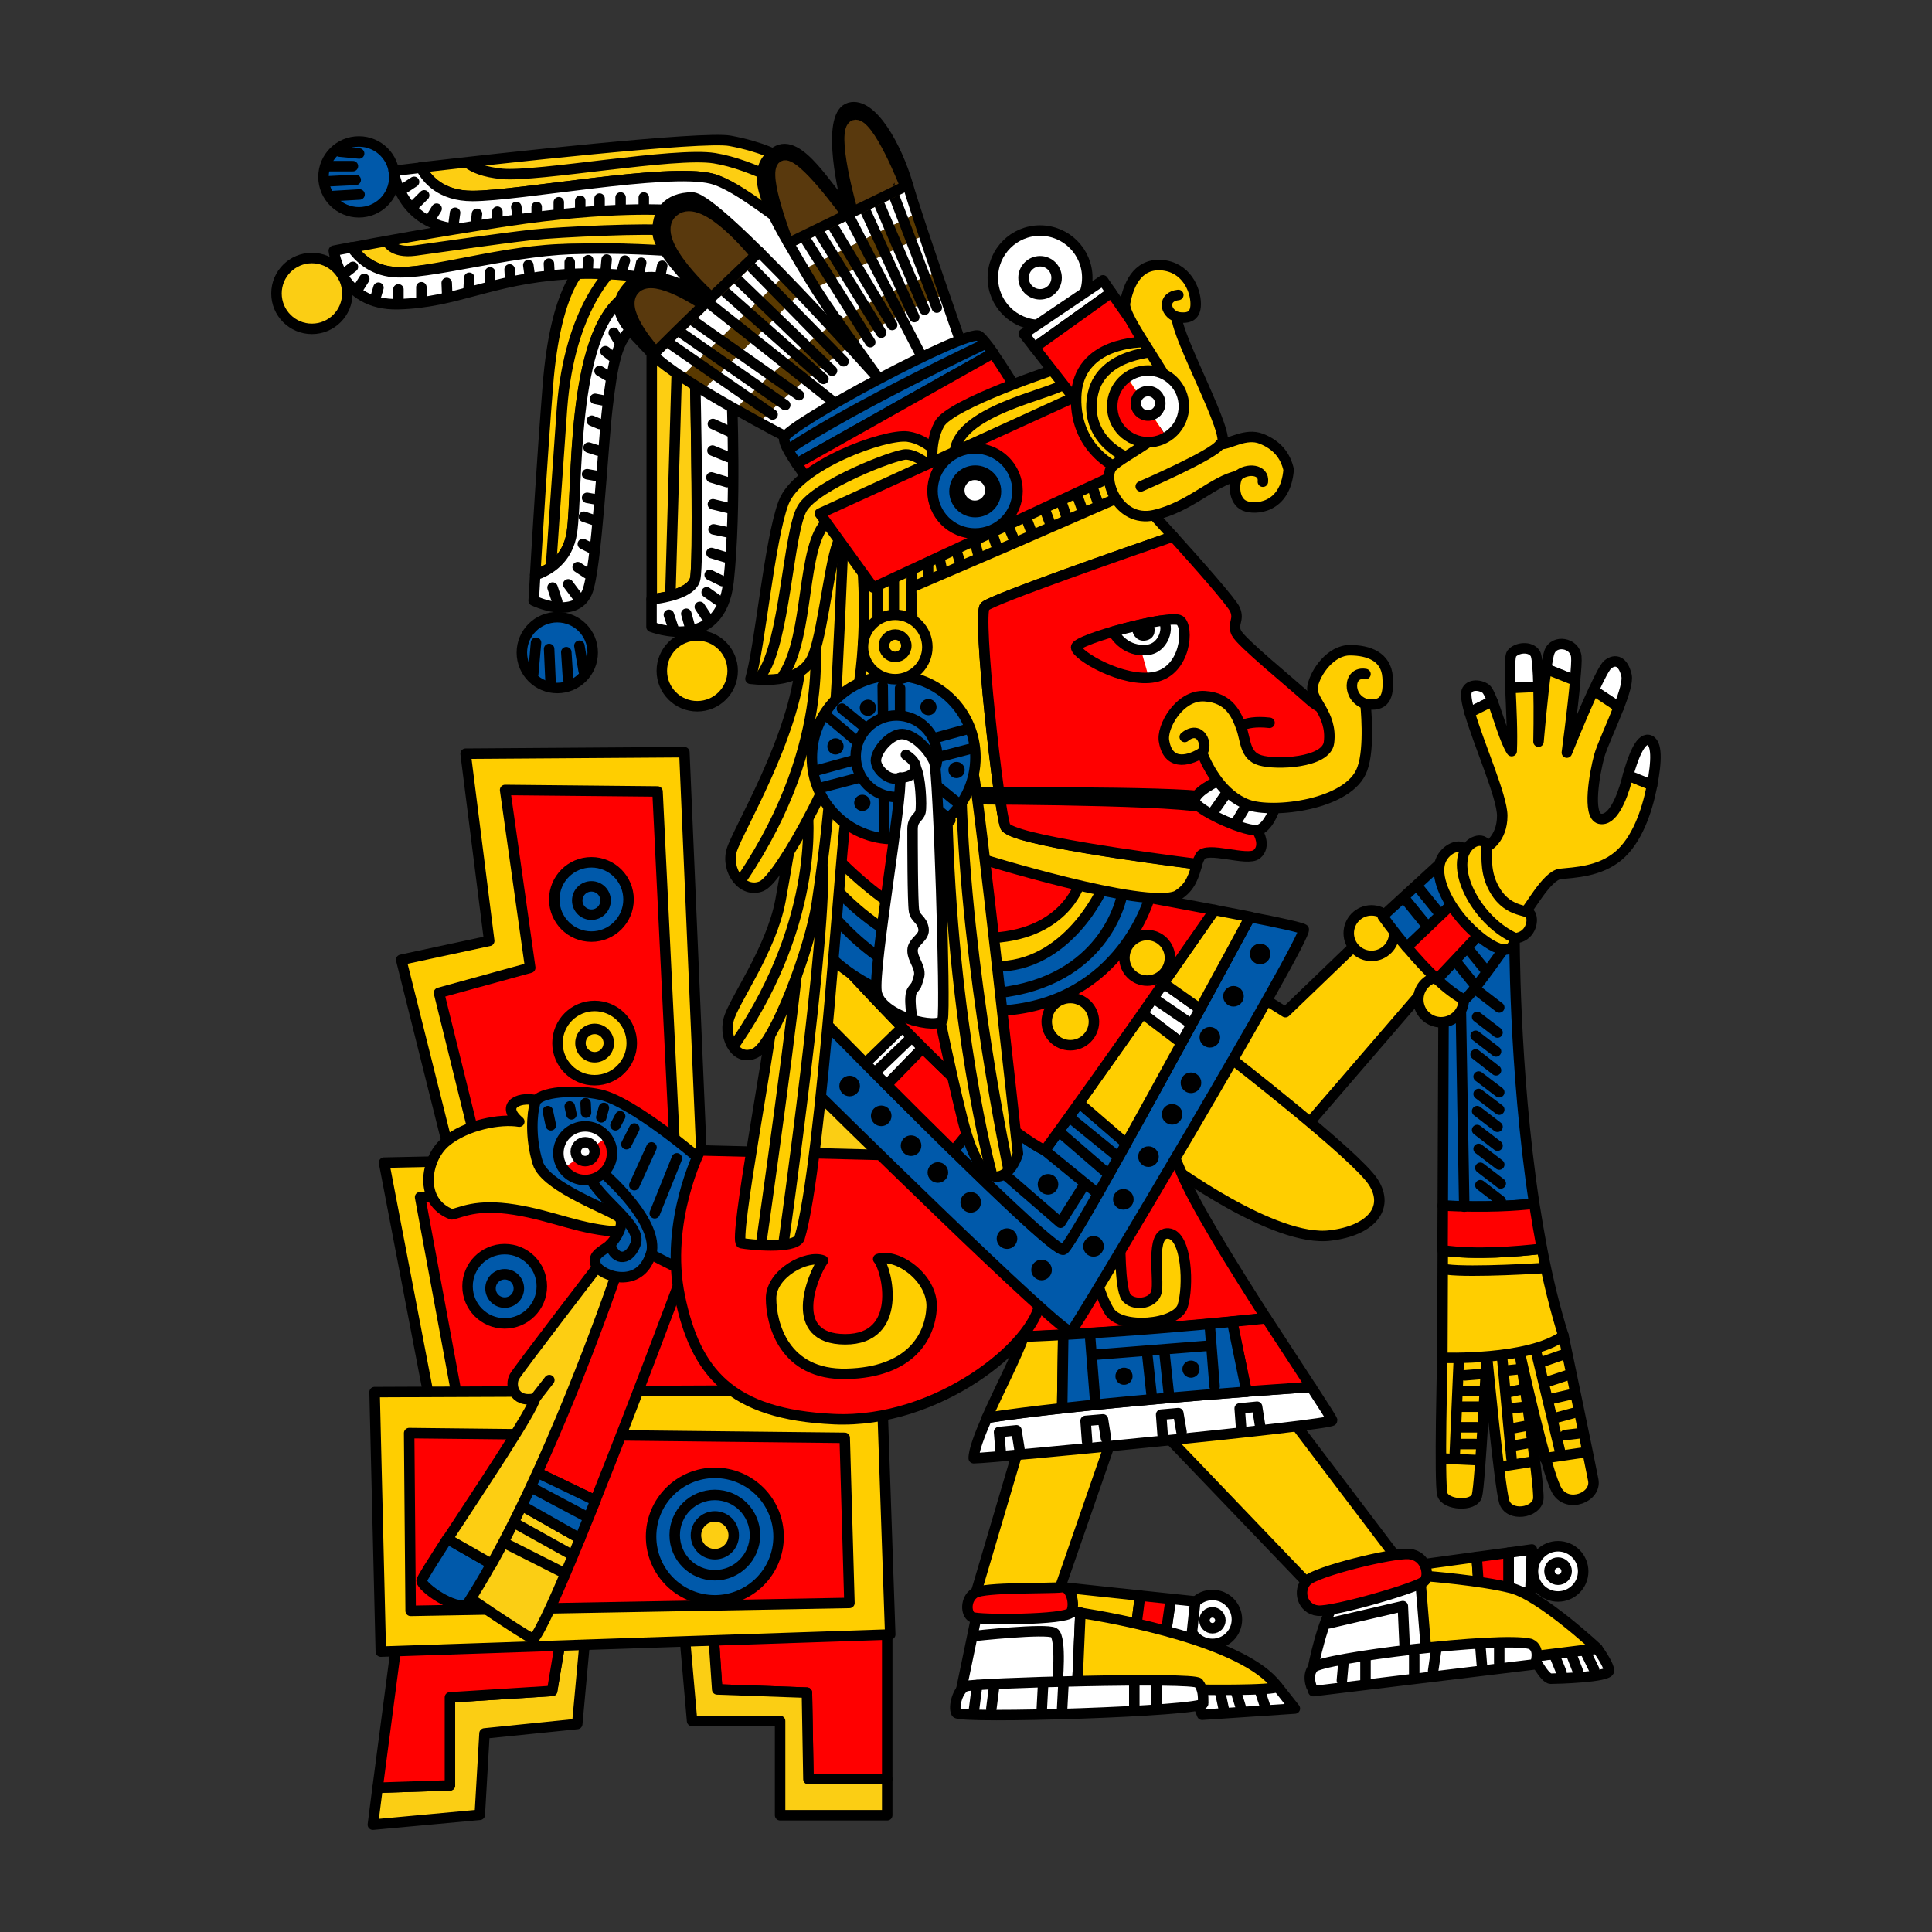 <svg version="1.1" id="Calque_1" xmlns="http://www.w3.org/2000/svg" x="0" y="0" viewBox="0 0 900 900" style="enable-background:new 0 0 900 900" xml:space="preserve"><rect x="0" y="0" width="900" height="900" fill="#333333" stroke="none"/><style>.st0,.st1,.st2,.st3,.st4,.st5{fill:#fbce14;stroke:#000;stroke-width:4.883;stroke-linecap:round;stroke-linejoin:round}.st1,.st2,.st3,.st4,.st5{fill:red}.st2,.st3,.st4,.st5{fill:#ffce00}.st3,.st4,.st5{fill:#0059aa}.st4,.st5{fill:none}.st5{fill:#fdce12}.st6{fill:#fff}.st7{fill:red}.st8{fill:#fff;stroke:#000;stroke-width:4.883;stroke-linecap:round;stroke-linejoin:round}.st10{fill:#593900}.st11{fill:#59390d;stroke:#59390d;stroke-width:4.883}.st12{stroke:#000;stroke-width:.977}</style><path class="st0" d="m261.3 763.2-4.1 24.5-47.6 3v41l-33.7 1.1-2.2 17.2 49.8-4.6 2.2-37.9 43.2-4.4 3.7-40.3z"/><path class="st1" d="m209.6 790.7 47.6-3 4.1-24.5-76.6 2.6-8.8 67 33.7-1.1zM375.9 788.5l.7 40.3h36.7v-67.4l-23.5-8.8-57.6 6.5 1.9 27.9z"/><path class="st0" d="m376.6 828.8-.7-40.3-41.8-1.5-1.9-27.9-13.4 1.5 3.6 41.1h41v43.9h49.9v-16.8zM371.7 505.2l.7 33.6 33.7 19.9 26-12.5-7.7-45.4z"/><path class="st2" d="m326.8 537.9-8-187.5-101.9.7 11 87.2-41 8.8 22 87.9-6.6 6.1-23.4.5 21.2 110.6 133.3 11 25.6-23.4z"/><path class="st1" d="m314.4 535.7-8.1-167-71-.7 11.7 82.8-42.5 11.7 16.8 68.1-18.3 27.1h-7.3l18.3 98.9 126 5.1 16.1-21.2z"/><circle class="st3" cx="235.1" cy="599.2" r="17.3"/><circle class="st4" cx="235.1" cy="600.2" r="6.6"/><circle class="st2" cx="277" cy="485.9" r="17.3"/><circle class="st4" cx="277" cy="485.9" r="6.6"/><circle class="st3" cx="275.5" cy="419" r="17.3"/><circle class="st4" cx="275.5" cy="419.5" r="6.6"/><path class="st2" d="m174.5 648.5 2.9 120.9 237.3-8-3.6-105.5-67.4-8.1z"/><path class="st1" d="m190.6 667.6.7 82.8 204.4-3.7-2.2-76.9z"/><circle class="st3" cx="333" cy="715.8" r="29.7"/><circle class="st4" cx="333" cy="715.1" r="18.7"/><circle class="st5" cx="333" cy="715.2" r="8.8"/><path class="st1" d="m317.3 595.1-1.5-17.6-16.1.7-22 18.3-35.5 85.6 35.1 16.9c19.1-47.6 40-103.9 40-103.9z"/><path class="st0" d="M216.9 743.1s23.4 16.1 31.5 20.5c3.1-2.9 11.7-22.2 21.8-46.9l-34.3-19.4-19 45.8z"/><path class="st3" d="m242.2 682.1-6.3 15.2 34.3 19.4c2.3-5.7 4.7-11.6 7.2-17.7l-35.2-16.9z"/><path class="st4" d="m247.1 692.7 24.9 13.2M239.8 709.5l26.4 14.7M229.4 715.9l33.8 17.1"/><path class="st3" d="M196.4 736.4c0 2.9 15.4 13.9 21.2 11 3.8-5.9 7.6-12.2 11.3-18.9l-20.5-11.7c-6.9 10.8-12 18.7-12 19.6z"/><path class="st5" d="M280.7 587s-38.8 50.5-41 54.2c-2.2 3.7-.7 12.5 9.5 10.3-1 5.5-25.4 42-40.7 65.4l20.5 11.7c31.8-57 58.3-135.7 58.3-135.7l-6.6-5.9z"/><path class="st4" d="m255.9 642.9-6.7 8.6"/><path class="st2" d="M251.4 513c-8.8-2.9-19 1.5-9.5 9.5-8.8-1.5-24.9 1.5-34.4 9.5-9.5 8.1-12.5 27.8 2.9 33.7 4.4-.7 11-5.1 29.3-2.2s30.8 9.5 49.1 10.3c8.1-2.2 8.1-12.5 8.1-12.5S260.2 516 251.4 513z"/><path class="st3" d="M325.3 539.4s-30.6-26.2-45.7-29.5c-11.1-2.5-28.8-1.5-30.3 3.7-1.5 5.1-2.4 16.4 1.2 28.1s35.7 22.5 38.1 25.6c2.4 3.1-1.5 9.5-4.4 12.5-2.9 2.9-8.8 4.4-6.6 9.5 2.2 5.1 20.5 11.7 25.6-5.1 6.6 3.7 16.1 8.1 16.1 8.1l11-28.6-5-24.3z"/><path class="st4" d="M281.4 546.7c2.2 2.2 25.6 22.7 22 37.4M284.3 579.7c1.5 6.6 8.1 8.8 11.7 0 3.7-8.8-17.3-21.2-21.7-32.2"/><path class="st6" d="M272.6 524.8c-6.9 0-12.5 5.6-12.5 12.5 0 2.7.8 5.1 2.3 7.2l20.2-14.6c-2.3-3.2-5.9-5.1-10-5.1z"/><path class="st7" d="M262.4 544.4c2.2 3.2 6 5.3 10.2 5.3 6.9 0 12.5-5.6 12.5-12.5 0-2.8-.9-5.3-2.5-7.4l-20.2 14.6z"/><circle class="st4" cx="272.6" cy="537.2" r="12.5"/><circle class="st8" cx="272.6" cy="536.5" r="4.4"/><path class="st4" d="m305 565.2 10.3-25.6M295.5 552.1l8-17.6M291.8 533l3.7-7.3M286.7 524.2l2.2-4.2M280.1 520.5l1.2-4.4M273 518.3l-.2-4.4M266.2 519.1l-.8-3.7M256.6 524.2l-1.4-6.6"/><path class="st2" d="m475.7 670.7-21.4 72.4 38.8-1.5 24.9-71.8zM671.9 632.4s-1.5 58.6 0 63.7c1.5 5.1 14.6 5.9 16.1.7 1.5-5.1 4.6-65.9 4.6-65.9s5.9 61.3 8.1 68.6 15.1 5.4 15.9-1.2c.7-6.6-8.8-68.9-8.8-68.9s12.5 57.1 17.6 65.2c5.1 8.1 18.3 2.9 16.8-5.1-1.5-8.1-13.9-67.4-13.9-67.4l-20.5-8.8-35.9 19.1z"/><path class="st4" d="m673.5 679.5 15.3.7M699.1 683.2l15.2-2.4M719.5 679.3l18.4-2.7M677.7 677.1l2.2-51.3M704.1 679.3l-5.1-54.9M726.8 676.4l-12.5-52M717.4 634.8l10.3-3.6M721.1 643.6l8.8-2.9M722.5 651.7l9.6-2.2M724.7 660.5l8.1-2.2M729.1 668.5l5.9-.7M704.2 673.6l8.1-1.4M703.5 665.6l8-1.5M703.5 656.1l7.3-.8M702 648.7l6.6-1.4M701.3 638.5l6.6-.7M682.3 640.7l8.7-.7M680.1 648h9.5M679.3 655.3h10.3M678.6 664.9h9.5M679.3 672.7h8.1"/><path class="st2" d="m540.9 666.3 68.8 71.8 40.3-13.2-50.5-66.6zM718.3 581.7c-11.4 1.3-31.1 3-46.2.8l-.2 50s40.3 1.5 56.4-10.3c-4-12.7-7.3-26.4-10-40.5z"/><path class="st3" d="M714.7 560.7c-9.6-63.3-9.2-126.7-9.2-126.7l-26.4 5.9-6.6 23.4-.4 98.4c20.3.9 34.3-.1 42.6-1z"/><path class="st1" d="M718.3 581.7c-1.3-7-2.5-14-3.6-21-8.3 1-22.3 1.9-42.6.9l-.1 20.8c15.3 2.3 34.9.6 46.3-.7z"/><path class="st4" d="M674 591.4c11.7 1.5 45.4-.7 45.4-.7M682.1 562.1l-1.7-98.9M688.8 461.9l9.6 7.4M688.1 473.7l9.5 7.3M687.4 482.5l9.5 7.3M687.4 491.2l9.5 7.4M688.8 501.5l9.6 7.3M688.8 509.6l9.6 7.3M688.1 517.6l9.5 7.3M688.1 526.4l9.5 7.3M688.8 535.2l9.6 7.3M689.6 544l9.5 7.3M689.6 552.1l9.5 7.3"/><path class="st2" d="m587 464.1 11.8 7.4 36.6-35.2 22.7-11.7 19 26.4-8.8 4.3-60 69.6-41-20.5 3.6-17.6z"/><path class="st2" d="M544.5 542.5s49.1 36.6 75.4 33c18.3-2.2 27.8-12.5 19.8-24.9-8.1-12.5-66.7-57.9-66.7-57.9l-28.5 49.8z"/><path class="st1" d="M550.2 546c-12.5-30-10.3-11-10.3-11L482 587.7s-5.9 23.4-4.4 30c.2 1-.1 2.7-.9 4.9 48-2 96.1-6.8 113.1-8.6-15.9-24.8-33.4-53-39.6-68z"/><path class="st8" d="M610.8 646.1c-25 1.7-106 7.5-151 14.4-3.5 8-6.2 15.1-6.2 18.8 8.8 0 167-15.4 167-17.6 0-.5-3.9-6.5-9.8-15.6z"/><path class="st2" d="M521.8 577s-.2 22.7 2.7 27.1 12.7 3.7 14.2-2.2-3.2-28.1 5.6-27.3 9.5 25.1 6.6 33.9-29.1 11-34.2 2.2c-5.1-8.8-5.9-16.1-5.9-16.1l11-17.6z"/><path class="st4" d="m578.2 665.6-.7-9.5 8.1-.8 1.4 8.8M541.6 668.5l-.7-9.5 8-.7 1.5 8.8M506.4 671.5l-.7-9.6 8.1-.7 1.4 8.8M466.2 676.6l-.8-9.5 8.1-.8 1.4 8.8"/><path class="st1" d="M610.8 646.1c-5.6-8.6-13-19.9-20.9-32-3.8.4-9.3 1-15.9 1.6l6.7 32.5c12.9-.9 23.4-1.6 30.1-2.1z"/><path class="st2" d="M476.8 622.7c-2.8 8.4-11.2 24.5-17.1 37.8 10.2-1.6 22.2-3.1 35.1-4.5l.5-34.2c-6.1.4-12.3.6-18.5.9z"/><path class="st3" d="M574 615.7c-19 1.9-48 4.4-78.7 6.1l-.5 34.2c28.8-3.2 61.4-5.9 85.9-7.7l-6.7-32.6z"/><path class="st4" d="m510.1 651.7-2.2-27.9M508.6 631.2l55.7-4.4M565.8 645.8l-2.2-27.8M536.5 650.2l-2.2-20.5M544.5 649.5l-2.1-19.8"/><circle cx="523.6" cy="641.1" r="4"/><circle cx="554.8" cy="637.8" r="4"/><path class="st1" d="m414.1 538.1-87.9-2.2s-16.8 33-9.5 68.1 23.4 54.9 71.8 57.1 93.8-35.2 96-54.9c-2.2-20.4-70.4-68.1-70.4-68.1z"/><path class="st2" d="M383.4 587.2c-7.3-2.9-24.2 5.9-24.2 17.6 0 11.7 5.9 35.9 35.2 35.2 29.3-.7 38.8-16.8 39.6-30.8.7-13.9-16.1-25.6-24.9-22.7 4.4 5.1 11.7 37.4-15.4 37.4-27.2-.1-15.4-29.4-10.3-36.7z"/><path class="st3" d="M607.3 432.9c-1.1-.8-11.9-3.2-25-5.7-12.1 22.4-82.3 152.1-86.9 154.9-4.4 2.8-98.4-92.8-118.6-113.3l2.8 39.4s116.5 115 119.4 112.1c3-3.1 111.2-185.2 108.3-187.4z"/><circle cx="395.8" cy="505.9" r="4.8"/><circle cx="410.5" cy="519.8" r="4.8"/><circle cx="424.4" cy="533.7" r="4.8"/><circle cx="436.9" cy="546.2" r="4.8"/><circle cx="452.2" cy="560.1" r="4.8"/><circle cx="469.1" cy="577" r="4.8"/><circle cx="485.2" cy="591.6" r="4.8"/><circle cx="509.4" cy="580.6" r="4.8"/><circle cx="523.3" cy="558.7" r="4.8"/><circle cx="535" cy="538.8" r="4.8"/><circle cx="546" cy="519.1" r="4.8"/><circle cx="554.8" cy="504.4" r="4.8"/><circle cx="563.6" cy="483.2" r="4.8"/><circle cx="574.6" cy="464.1" r="4.8"/><circle cx="587" cy="444.4" r="4.8"/><path class="st8" d="M420.2 478.5 403 495.2c3.2 3.2 6.6 6.7 10.1 10.2l16.7-17.2c-3.2-3.3-6.4-6.5-9.6-9.7z"/><path class="st3" d="M486.7 535.9c-7.2-3.6-16.4-10.6-26.6-19.4l-15.9 19.6c25.8 25.3 49.2 47.3 51.4 45.9 1.8-1.1 14.2-22.6 29.1-49.4l-21.9-18.9c-5.6 7.7-11 15.2-16.1 22.2z"/><path class="st2" d="m374.1 428.8 2.9 40c5 5.1 14.5 14.8 26.1 26.5l17.2-16.7c-21.2-21.7-39.8-42.6-46.2-49.8z"/><path class="st1" d="m429.8 488.2-16.7 17.2c9.9 9.9 20.6 20.6 31 30.8l15.9-19.6c-9.6-8.4-20-18.3-30.2-28.4z"/><path class="st8" d="M542 458c-3.1 4.5-6.5 9.2-9.9 14.1l18.2 13.8c3-5.5 5.9-10.8 8.7-15.9l-17-12z"/><path class="st2" d="m502.7 513.8 21.9 18.9c8.3-14.8 17.3-31.3 25.8-46.8l-18.2-13.8c-9.5 13.4-19.7 27.8-29.5 41.7zM582.3 427.1c-5.3-1-11-2.1-16.6-3.2-5.1 7.3-13.6 19.6-23.7 34.1l17 12c10.8-19.8 19.7-36.1 23.3-42.9z"/><path class="st4" d="m409 498.3 14.7-14.1M537.2 464.9l16.1 11M466.2 545.5l27.8 24.1 11-17.5M486.7 535.9l23.4 19.1M493.3 527.1l21.9 18.9M498.6 520.8l21 17.1"/><circle cx="488.2" cy="551.7" r="4.8"/><path class="st1" d="M486.7 535.9c28.3-38.9 65.6-92.6 79.1-112-16.8-3.2-32.2-6-32.2-6l-57.9-32.2-76.2-3.7-27.1 23.4 1.7 23.2c13.6 15.6 82.3 92.2 112.6 107.3z"/><circle class="st2" cx="498.6" cy="475.9" r="11"/><circle class="st2" cx="534.4" cy="446.2" r="10.6"/><path class="st3" d="M385.6 444.4s25.6 30 81.3 26.4c55.7-3.7 68.9-53.5 68.9-53.5l-62.3-37.4-64.5-13.1-26.1 17.5 2.7 60.1z"/><path class="st4" d="M388.5 426.8s33.7 42.5 80.6 35.2c46.9-7.3 53.5-44.7 53.5-44.7"/><path class="st2" d="M387.8 412.1s28.6 35.9 75.4 38.1c34.4.7 50.5-36.6 50.5-36.6l-53.5-35.9-41.8-8.8-35.6 15.4 5 27.8z"/><path class="st1" d="M388.5 398.2s35.2 39.6 71 38.8c35.9-.7 43.2-24.9 43.2-24.9l-46.9-56.4-63 5.1-4.3 37.4z"/><path class="st2" d="M441.8 332.8c1.5-2.2-.7-57.1-.7-57.1l95.2-39.6-13.2-22-71 13.2-65.9 17.6-19.8 42.5 24.2 50.5 51.2-5.1z"/><path class="st4" d="M408.9 320.4v-59.3M416.4 321.8v-60M423.5 322.6l1.5-63M432.8 324.8l-.5-65.2M440.9 275.7l-3.3-15.9M514.5 242.9l-5.9-16.8M507.2 245.8l-6.6-18.3M499.8 249.5l-6.5-19M492.5 252.4l-7.3-19M483.7 256.1l-7.3-19M475.9 259.8l-8-19.1M466.9 262l-5.9-16.9M458.1 267.1l-4.4-16.1M450 270.7l-5.8-18.3"/><circle class="st0" cx="145.3" cy="136.7" r="16.5"/><circle class="st2" cx="324.8" cy="312.5" r="16.5"/><circle class="st8" cx="484.5" cy="129.4" r="22"/><circle class="st4" cx="484.5" cy="129.4" r="7.7"/><path class="st2" d="M468.3 385c-2.9-7.3-13.2-98.9-9.5-102.5 3.1-3.1 68.3-25.9 87.7-32.6-6.2-6.9-11-12.1-11-12.1l-11.5-7.3-52 22.7-47.6 20.5 2.9 71.8 28.6 54.2s77.6 24.2 92.3 17.6c6.9-4.1 7.9-9.9 9.5-14.7-21.3-2.7-86.9-11.4-89.4-17.6z"/><path class="st1" d="m626.6 353.5-1.5-22.7s-6.6 2.9-15.4-5.1-31.5-26.4-33.7-30.8 1.5-5.9-.7-11c-1.4-3.3-17.5-21.5-28.8-34-19.4 6.7-84.6 29.4-87.7 32.6-3.7 3.7 6.6 95.2 9.5 102.5 2.4 6.1 68 14.8 89.3 17.5.4-1.3.9-2.5 1.5-3.6 2.9-5.1 22 2.7 26.4-1 4.4-3.7.7-10 .7-10l8.1-13.2 32.3-21.2z"/><path d="M450 366.8s96.7-.8 112.8 2.1c5.1 2.9-.7 7.3-2.9 9.5-19.8-3.7-117.2-3.7-117.2-3.7l7.3-7.9z"/><path class="st4" d="M591.4 336.7c-13.2-1.5-16.1 3.7-16.1 3.7"/><path class="st8" d="M568.7 363.1s-14.6 6.6-11.7 11c2.9 4.4 24.2 13.9 29.3 12.5 5.1-1.5 8.1-11.7 8.1-11.7l-25.7-11.8z"/><path class="st4" d="m565.1 378.4 10.2-14.6M576 382.8l7.4-12.4"/><path class="st8" d="M691.8 320.6c-3.7-2.2-8.8-1.5-8.8 2.9 0 2 .6 4.9 1.6 8.4l10.6-5.3c-1.2-3.1-2.3-5.4-3.4-6zM734.3 305.9c-.7-6.6-10.3-8.1-12.5-2.2-.5 1.3-1 4.2-1.6 7.9l13.5 5.4c.5-5.1.8-9.3.6-11.1zM715.2 304.5c-2.2-3.7-8.8-2.9-11 0-1 1.4-.9 7.9-.6 16l13.1-.6c-.2-7.5-.6-14-1.5-15.4zM757.7 314.7c-1.5-6.6-5.1-8.1-8.8-5.1-1.2 1-3.8 5.9-6.6 12.1l11.8 7.8c2.4-6.3 4.2-12 3.6-14.8z"/><path class="st2" d="M758.4 361.2c-.2.9-.5 1.8-.7 2.6-2.2 8.1-6.6 19-12.5 17.6-5.9-1.5-2.4-21.2-.2-29.3 1.3-4.6 5.8-14.2 9.1-22.7l-11.8-7.8c-5.6 12.1-12.4 29-12.4 29s2.7-20.1 3.9-33.6l-13.5-5.4c-1.8 12.5-3.6 33.9-3.6 33.9s.3-13.9 0-25.6l-13.1.6c.4 9.3 1 20.8.6 29.4-3.1-4.6-6.2-16.1-9-23.3l-10.6 5.3c4.2 14.6 15.2 39.2 15.2 48.1 0 11-7.3 14.6-7.3 14.6-1.7 3.7-1.7 12 .7 19.8 3.3 10.6 12.2 10.2 16.9 10.6 1.5.1 10.2-17.2 16.8-17.9 6.6-.7 18.1-1 26.9-8.3s13.4-21 15.6-32c.1-.3.1-.7.2-1l-11.2-4.6z"/><path class="st8" d="M767.9 344.7c-4-.7-7.3 8.7-9.5 16.5l11.2 4.5c2.1-10.6 2.6-20.2-1.7-21z"/><circle class="st3" cx="259.6" cy="304" r="16.5"/><path class="st4" d="m249.7 299.4-1.3 14.6M255.8 302.3l.7 16.1M263.8 303.8l.8 12.4M269.9 300.8l2 11.8"/><circle class="st3" cx="167.2" cy="82.4" r="16.5"/><path class="st4" d="m155.4 91.3 12.1-.7M151.7 84.5l14-.7M153.4 77.4h11M158.1 70.6l9.2.9M399.5 322.8l1.3-62.5"/><path class="st2" d="M266.4 248c2.9-19.8-1-92.3 24.7-109.9 6.9-6.5 12.5-14.1 16-19.7l-35.8 6.5s-12.5 8.8-16.1 54.9c-2.6 32.8-4.8 69.5-5.9 87.9 6.3-2 15.3-7.2 17.1-19.7z"/><path class="st8" d="M307.1 118.5c-3.6 5.5-9.1 13.1-16 19.7-25.6 17.6-21.7 90.1-24.7 109.9-1.9 12.5-10.8 17.7-17.1 19.8-.4 7.5-.7 11.9-.7 11.9s19.2 9.3 24.9-3.9c4.4-10.3 7.3-68.1 9.5-86.4s4.4-33 12.5-36.6c8.1-3.7 18.3-10.3 18.3-10.3L316 117l-8.9 1.5z"/><path class="st4" d="M286 125s-20.7 17.9-24.2 65.2c-2.9 40.3-5.1 73.2-5.1 73.2M257.4 273.7l2.2 6.6M264.7 272.2l4.4 5.9M269.1 264.2l4.4 2.9M271.5 253.4l4.4 2.2M272 240.7l4.4 1.5M273.5 231.9l4.4.8M273.5 220.9l4.4.8M274.2 208.5l4.4 1.4M275.7 196l3.6 1.5M277.2 185.8l3.6.7M279.3 172.8l3.7 2.2M282 163.6l3.7 2.9M285.9 155l2.2 3.7"/><path class="st5" d="M220 91.3c22 0 90.8-13.2 111.3-8.1 13.2 3.3 36 24.2 53.3 34.7l-21.8-45s-7.3-4.4-22.7-7.3C327.6 63.2 231 74 196 78c2.7 5.3 9.2 13.3 24 13.3z"/><path class="st8" d="M382.2 115.5c-17.3-10.6-37.7-29-50.8-32.3-20.5-5.1-89.4 8.1-111.3 8.1-14.8 0-21.3-8-24-13.2-7.9.9-12.7 1.5-12.7 1.5s2.9 25.6 30.8 27.1 104 2.2 104 2.2l64.5 56.4 33-10.3-33.5-39.5z"/><path class="st4" d="M218 76c2.6 2 7.4 4.2 15.9 5 16.8 1.5 80.6-10.3 98.9-7.3 18.3 2.9 40.3 16.1 40.3 16.1M188.5 87.6l4.4-2.9M193.2 95.4l4.4-4.4M201.2 100.8l2.2-3.6M211.2 105l.8-5.9M221.5 106.2l.7-6.6M231.7 103v-4.4M241.3 101.5l-.8-5.1M250 100.1v-3.7M260.3 100.1v-5.9M270.3 97.9v-4.4M279.3 98.4v-5.9M289.1 97.2V92M299.9 96.4V92"/><path class="st5" d="M183.2 126.7c16.1 1.5 52-10.7 82.8-10.7 21.9 0 42.7.8 52.9 1.3l-6.6-19.4s-27.8-2.2-76.2 5.1c-33.9 5.1-59.8 9.9-72.3 12.3 3.1 4.4 9.2 10.5 19.4 11.4z"/><path class="st8" d="M266 116c-30.7 1.2-66.7 12.2-82.8 10.7-10.2-.9-16.3-7.1-19.4-11.5-5.4 1-8.3 1.6-8.3 1.6s2.9 25.6 30 24.9c27.1-.7 43.2-11.7 77.6-13.9 34.4-2.2 61.5 6.6 61.5 6.6l-5.8-17.2c-10.1-.4-29.1-2.1-52.8-1.2z"/><path class="st4" d="M180.3 112.3s2.2 5.9 13.2 4.4 36.8-5.3 54.3-7.3c12.7-1.4 55.8-3.3 62.9-2M160.7 127.2l3.7-2.9M166.8 134.5l2.9-4.6M175.3 137.4l1-3.4M185.6 139.1v-4.3M196.3 138.9v-5.1M208.3 136.9l-.2-5.1M218.3 134.5l.3-5.1M228.3 131.3v-4.4M237.6 129.4l-.2-3.9M246.6 127.2l-.5-3.7M255.9 126.4l-.2-3.6M265.4 125.7v-3.6"/><path class="st5" d="M323.8 269.8c1.7-7 .4-76.8-.2-105.5l-6.1-7.1-13.9 5.9v116.1c6.6-.8 18.6-3.1 20.2-9.4z"/><path class="st8" d="m340.9 184.3-17.3-20c.6 28.7 2 98.5.2 105.5-1.6 6.3-13.6 8.6-20.3 9.4V292s32.2 12.5 35.9-21.2c3.7-33.7 1.5-86.5 1.5-86.5z"/><path class="st4" d="m315.3 171.9-3 104.7M311.6 286.4l2.2 6.6M319.7 285.9l1.4 5.1M326 282.7l2.9 4.4M329.2 275.9l5.1 3.6M330.6 267.8l5.9 2.9M331.4 257.6l7.3 2.2M332.4 246.6l6.8 1.4M332.1 234.9l7.1 1.7M331.4 222.4l7.3 2.2M331.9 209.9l7.3 3M332.1 197.5l8.1 3.7"/><path d="M397.3 160.1c-.6.4-1.1.8-1.7 1.2 8.9 9.7 14.8 16.4 14.8 16.4s-5.4-7.5-12.7-17.9c-.1.1-.2.2-.4.3z" style="fill:none"/><path class="st6" d="M322.6 92c-11.7 0-16.8 7.3-16.1 16.8s23.4 30.8 23.4 30.8-25.6-18.3-36.6-6.6-.7 19.8 11 32.2c2.7 2.8 7.4 6.4 13.2 10.3l47.5-46.8C346.3 109.5 327.9 92 322.6 92zM387 151.9c-4.5-4.9-9.4-10.1-14.4-15.3l-45.2 45.2c5 3 10.2 6.1 15.2 8.9 8.5-8.7 27.7-27.4 44.4-38.8zM353.7 196.8c8.7 4.8 15.1 8 15.1 8l41.8-27.1s-6-6.7-14.8-16.4c-21.3 14.8-35.6 28.7-42.1 35.5zM422.9 86.2c-5.1-17.6-16.8-38.8-27.1-35.9-10.3 2.9-4.4 34.4-.7 47.6-8.8-8.1-22.7-34.4-33.7-27.1-11 7.3-7.3 19.8 5.9 42.5 2.1 3.6 4.6 7.7 7.4 12.1L427 99.5c-1.7-5.4-3.1-10.1-4.1-13.3zM430.2 109.6l-49.9 24.3c3.4 5.2 7 10.5 10.4 15.5 17.3-11 36.8-19 45.1-22.2-1.9-5.8-3.8-11.9-5.6-17.6z"/><path class="st6" d="M439.1 137.6c-6 1.9-19.6 7.3-41.3 22.1 7.3 10.4 12.7 17.9 12.7 17.9l14.6 2.2 21.2-19.8c.1.1-3.1-9.7-7.2-22.4z"/><path class="st10" d="m365 128.7-47.5 46.8c3.1 2 6.4 4.1 9.9 6.3l45.2-45.2c-2.6-2.7-5.1-5.3-7.6-7.9z"/><path class="st4" d="M397.3 160.1c.2-.1.3-.2.5-.4-2.2-3.2-4.7-6.7-7.2-10.4-.2.1-.5.3-.7.4-1 .6-2 1.3-3 2 3.1 3.3 6 6.5 8.7 9.4.6-.2 1.1-.6 1.7-1z"/><path class="st10" d="M395.6 161.3c-2.7-2.9-5.6-6.1-8.7-9.4-16.6 11.5-35.8 30.1-44.4 38.7 3.9 2.2 7.7 4.3 11.2 6.2 6.5-6.8 20.8-20.7 41.9-35.5zM439.1 137.6c-1.1-3.3-2.2-6.8-3.3-10.4-8.3 3.2-27.8 11.2-45.1 22.2 2.5 3.6 4.9 7.1 7.2 10.4 21.6-14.9 35.2-20.3 41.2-22.2zM427 99.5l-52.3 25.8c1.8 2.8 3.7 5.7 5.6 8.6l49.9-24.3c-1.1-3.5-2.2-7-3.2-10.1z"/><path class="st4" d="m393 168.3-46.7-47.7M387.6 172.7l-47.2-45.5M392.9 190.9l-63.7-50.5M383.6 176.5l-50-44.2M372.2 184.1l-51.8-36.4M365.8 188.7l-52.7-36.6M359.9 193.1l-52-35.9M405.4 159.4l-32.3-51.3M410.5 155l-30.8-49.8M415.6 151.4 387 103.7M431.7 170.6l-37.6-72.5M401.7 95l24.2 52.7M408.3 92l22.4 52.3M415.1 87.6l21.3 55.7M368.7 204.8s-52.7-27.1-64.5-39.6c-11.7-12.5-22-20.5-11-32.2s36.6 6.6 36.6 6.6-22.7-21.2-23.4-30.8c-.7-9.5 4.4-16.8 16.1-16.8 11.7 0 87.9 85.7 87.9 85.7l-41.7 27.1z"/><path class="st4" d="M447.8 160.1s-19.8-56.4-24.9-74c-5.1-17.6-16.8-38.8-27.1-35.9-10.3 2.9-4.4 34.4-.7 47.6-8.8-8.1-22.7-34.4-33.7-27.1-11 7.3-7.3 19.8 5.9 42.5 15.8 27.2 15.9 26.8 43 64.5l14.9 2.2 22.6-19.8z"/><path d="M304.3 165.3c-11.7-12.5-22-20.5-11-32.2s36.6 6.6 36.6 6.6-22.7-21.2-23.4-30.8S310.9 92 322.6 92c4.2 0 16.8 11.1 31.1 25.3 0 0-42.1 39.9-49.4 48zM422.9 86.2c-5.1-17.6-16.8-38.8-27.1-35.9-10.3 2.9-4.4 34.4-.7 47.6-8.8-8.1-22.7-34.4-33.7-27.1-11 7.3-7.3 19.8 5.9 42.5l55.6-27.1z"/><path class="st11" d="m401.7 96.5 15.6-7.6S404.6 56.1 398 58.3c-6.6 2.2 3.7 38.2 3.7 38.2zM371.7 111.1l18.3-8.9s-20-27.8-25.1-24.9c-5.2 3 6.8 33.8 6.8 33.8zM324.1 145.6c-5.8 5.6-11.3 10.9-15.2 14.9 0 0-14.9-16.4-9.8-22.3 5.2-5.9 25 7.4 25 7.4zM348.5 122.3c-3.4 3.3-8.3 7.9-13.5 12.9 0 0-27.8-24.8-18.2-32.9 9.5-8.1 31.7 20 31.7 20z"/><path class="st4" d="M353.7 117.3s-42.1 39.9-49.4 48M367.3 113.3l55.6-27.1"/><path class="st3" d="M456.1 156.5c-5.1-3.7-90.1 41.8-90.8 47.6-.3 2.1 2.3 6.7 5.8 11.9l91.6-51.5c-2.8-4-5.2-7-6.6-8z"/><path class="st1" d="M481 193.8s-10.7-18.2-18.4-29.3L371.1 216c6.3 9.4 15.4 20.3 15.4 20.3l94.5-42.5z"/><path class="st4" d="M367.5 209.2c30.8-20.5 91.6-49.1 91.6-49.1"/><path class="st2" d="M359.9 472.9c-.7 13.2-18.3 105.5-14.6 106.2s24.2 2.9 27.1-2.2c10.5-34.4 19.8-193.4 22-197.8s-8.1-17.6-8.1-17.6l-11.7 9.5-3.7 61.5c0 .1-10.2 27.2-11 40.4z"/><path class="st4" d="M354.8 577.7s16.8-117.9 17.6-138.5M365.1 578.4s21.1-150.9 17.9-175.8"/><path class="st2" d="M383.4 355.7c-11.7 6.6-15.4 40.3-19.8 63.7-4.4 23.4-22 46.9-24.2 55.7s3.7 19.8 12.5 15.4 25.4-48.5 28.6-69.6c4.4-29.3 5.9-49.1 5.9-49.1s8.7-22.7-3-16.1z"/><path class="st4" d="M343.1 485.4c39.8-58.6 33-108.4 33-108.4"/><path class="st2" d="M373.1 308.1c-2.9 35.2-29.3 78.4-32.2 87.9s5.1 20.5 13.9 16.8c8.8-3.7 39.6-60.8 44.7-90.1 5.1-29.3 2.2-60.1 2.2-60.1l-10.3-19.8-15.4 15.4c.1.1.1 14.7-2.9 49.9z"/><path class="st4" d="M345.9 409c43.4-64.6 33-116.5 33-116.5M389.1 327.7c.7-2.2 3.7-75.4 3.7-75.4"/><path class="st2" d="M440.5 215.1s-7.3-10.3-17.6-11.7c-10.3-1.5-51.3 13.2-57.9 30.8s-11 67.4-15.4 82c6.6.7 24.2 2.2 29.3-11 5.1-13.2 8.1-50.5 13.2-55.7 5.2-5.1 48.4-34.4 48.4-34.4z"/><path class="st2" d="M493.3 171.4s-50.5 16.6-55.7 26.1c-5.1 9.5-2.9 20.5-2.9 20.5l63-18.3 9.5-15.4-13.9-12.9z"/><path class="st4" d="M444.8 212c-.7-20.5 46.1-28.6 50.5-33M433 217.1s-5.9-5.4-11-5.4-41.8 14.2-48.3 25.1-8.1 63-19 77.6"/><path class="st4" d="M364.9 314.5c12.5-19 8.1-60.1 20.5-71.8"/><path class="st1" d="m381.9 239.2 24.9 34.5 116.5-54.2-19.8-35.9z"/><circle class="st3" cx="454.2" cy="228.7" r="19.8"/><circle cx="454.3" cy="228.9" r="12.1"/><circle class="st6" cx="454.1" cy="228.4" r="4.8"/><path class="st8" d="m513.8 130.6-36.9 24.9 5 6.4 35.8-25.6z"/><path class="st1" d="m538 165.3-20.3-29-35.8 25.6 20.9 26.8z"/><path class="st2" d="M532.8 159.4s-30.8-.7-31.5 25.6c-.7 26.4 22 34.4 22 34.4l28.6-8.1 6.6-13.9-7.3-28.6-18.4-9.4z"/><path class="st4" d="M528.7 214.1c-8.1-1.5-23.9-12-19.5-31 4.4-19 30.3-19.3 30.3-19.3"/><path class="st2" d="M518.2 217.3c-5.1 5.1 2.4 26.4 19.3 22.7 16.8-3.7 27.8-16.1 39.1-18.3-2.1 3.5-2 11.7 3.2 13.9 4.7 2 19 1.5 20.5-16.8-1.5-6.6-5.4-11.5-12.7-14.4-7.3-2.9-15.1 2.7-18.6 2.4 4.9-3.4-20.8-49.6-20.8-59.1 4.4.7 8.8.5 8.8-6.1s-4.4-17.3-16.1-18.1c-11.7-.7-15.4 10.3-16.8 17.6-1.5 7.3 24.9 38.8 24.9 49.1-.1 10.2-25.7 21.9-30.8 27.1z"/><path class="st4" d="M576.5 221.7c4.5-3.9 12.5-3.1 11.8 2.7M531.4 226.6s34.2-14.8 36.9-19.6M548.2 147.7c-5.9-2.2-6.6-9.5.7-10.3"/><path class="st6" d="M551.5 189.3c0-9.2-7.5-16.7-16.7-16.7-3.6 0-7 1.1-9.7 3.1l18.4 27.9c4.8-2.9 8-8.2 8-14.3z"/><path class="st7" d="M518 189.3c0 9.2 7.5 16.7 16.7 16.7 3.2 0 6.2-.9 8.7-2.4L525 175.7c-4.2 3-7 8-7 13.6z"/><circle class="st8" cx="534.8" cy="187.9" r="5.7"/><circle class="st4" cx="534.8" cy="189.3" r="16.7"/><path class="st2" d="M453.7 361.6c2.2 8.8 19.8 168.5 20.5 175.8-3.7 11.7-16.8 22.7-26.4-18.3-5.1-20.5-10.3-46.1-10.3-46.1l-4.4-97.4c.1-.1 18.4-22.8 20.6-14z"/><path class="st4" d="M441.2 377.7c2.2 100.3 20.5 167.8 20.5 167.8M447.8 369.7c2.2 82 22 175.1 22 175.1"/><circle class="st3" cx="416.3" cy="352.8" r="38.1"/><path class="st4" d="m381.2 358.7 69.6-19.1M382.9 366.8l70.8-18.4M386.3 334.5l56.4 47.6M447.1 374.8l-54.9-44.7M411.9 389.4l-.7-70M419.3 389.4v-68.8"/><circle class="st12" cx="404.3" cy="329.7" r="3.3"/><circle class="st12" cx="389.2" cy="347.7" r="3.3"/><circle class="st12" cx="401.7" cy="374" r="3.3"/><circle class="st12" cx="445.6" cy="358.7" r="3.3"/><circle class="st12" cx="432.5" cy="329.4" r="3.3"/><circle class="st3" cx="417.6" cy="352.3" r="19"/><path class="st8" d="M419.3 362.3c-5.1 2.2-12-4.4-11.2-8.8.7-4.4 6.1-10.7 11.2-11.5 5.1-.7 12.5 5.6 15.9 12.9 1.9 4 5.4 115 3.9 120.1-1.5 5.1-29.3-1.5-30.8-13.2-1.5-11.6 12.2-90.4 11-99.5z"/><path class="st4" d="M419.3 362.3c5.9 0 11.5-4.9 2.7-10.7"/><path class="st4" d="M425.1 475.1s-2.2-11 0-13.9c2.2-2.9 1.5-1.5 2.9-5.9s-2.9-8.1-2.9-12.5 5.9-5.9 5.1-10.3-3.7-4.4-4.4-8.1-.7-33-.7-38.1c0-5.1 2.9-5.1 3.7-8.1.7-2.9 0-16.8-2.2-20.5"/><circle class="st2" cx="417" cy="301.4" r="15"/><circle class="st4" cx="417" cy="300.8" r="5.2"/><path class="st7" d="M501.3 301.5c0 3.4 19.3 15.2 33.8 14.3l-6.8-24.1c-13 3.1-27 7.8-27 9.8z"/><path class="st6" d="M549.7 289.1c-1.9-1.3-11.3.2-21.3 2.6l6.8 24.1c1-.1 1.9-.2 2.8-.4 14.6-2.9 16.1-23.4 11.7-26.3z"/><path class="st4" d="M501.3 301.5c0 3.7 22 16.8 36.6 13.9 14.6-2.9 16.1-23.4 11.7-26.4-4.3-2.9-48.3 8.8-48.3 12.5z"/><path class="st8" d="M540.5 289.2c-6.3 1-14.7 3-22.1 5.1 1.8 2.6 6.2 9.2 15.7 8.5 9.5-.7 11-14.3 6.4-13.6z"/><path class="st8" d="M529.9 293.5s.7 3.2 3.7 2.4c2.9-.7 1.5-3.9 1.5-3.9l-5.2 1.5z"/><path class="st2" d="M578.2 338.9c-2.2-5.9-5.4-13.9-17.1-14.6-11.7-.7-20.3 14.6-18.8 21.2 2.2 12.5 13.2 8.1 17.6 5.1 2.9 7.3 9.5 19.8 21.2 24.2 11.7 4.4 47.6.2 53.5-16.6 3.7-9.8 1.5-30.3 1.5-30.3 8.8 1.5 11-2.9 10.3-12.5-.7-9.5-8.8-12.5-17.6-12.5s-15.9 10-17.3 16.6c-1.5 6.6 9.3 12.7 7.6 26.4-1.2 9.6-24.7 10.5-32 8.3-7.4-2.1-6.7-9.5-8.9-15.3z"/><path class="st4" d="M551.9 343.3c7.3-5.9 11 3.7 8.1 7.3M636.1 327.9c-8.8-2.9-8.1-15.4 0-13.9"/><circle class="st2" cx="638.9" cy="434.7" r="10.6"/><circle class="st2" cx="671.3" cy="465.6" r="10.6"/><path class="st3" d="m670.5 402.6-26.4 24.2s4.6 6.6 11.3 14.5l27.1-25.9-12-12.8zM695.1 428.9l-25.7 27.3c4.2 3.9 8.5 7.3 12.5 9.4 1.8.7 21.6-27.8 21.6-27.8l-8.4-8.9z"/><path class="st4" d="m654.7 419 31.5 38.8M660.5 413.1l31.5 38.8"/><path class="st1" d="m682.5 415.3-27.1 25.9c4.1 4.9 9 10.3 14 15l25.7-27.3-12.6-13.6z"/><path class="st2" d="M682.3 396.8c-.7-5.1-10.3-1.5-11.7 5.9-1.5 7.3 3.7 18.3 11.7 27.1s22 19 23.4 7.3c7.3-.7 8.8-8.1 7.3-11-1.5-2.9-11.5-.4-17.8-13.6-3.6-7.4-2.4-15.6-2.7-17.9-.5-4.7-7.3-3.7-10.2 2.2z"/><path class="st4" d="M705.7 437c-16.1-7.3-28.6-28.6-23.4-40.3"/><circle class="st8" cx="564.8" cy="754.4" r="11.4"/><circle class="st4" cx="564.8" cy="754.8" r="3.7"/><path class="st2" d="m494.6 739.4-1.5 16.8 35.6 6 2.4-18.9z"/><path class="st8" d="m556.8 746-11.4-1.2-2.8 19.7 12 2z"/><path class="st1" d="m531.1 743.3-2.4 18.9 13.9 2.3 2.8-19.7z"/><path class="st8" d="M555.4 787s36.8-2 39.6-1.5l8.2 10.4-43.2 2.9-4.6-11.8z"/><path class="st4" d="m570.2 796.7-2.2-10.2M578.2 796l-2.9-9.5M589.2 794.5l-2.9-8.8"/><path class="st8" d="m499 750.6-43.9 1.2-7.3 35.2 53.8 3.5 1.7-39.3c-2.8-.4-4.3-.6-4.3-.6z"/><path class="st2" d="m503.3 751.3-1.7 39.3 12.8.9 41-4.4s39.6.7 39.6-1.5c-15.2-20.8-75.1-31.7-91.7-34.3z"/><path class="st4" d="M453.6 762.1s33.7-3.7 37.4-1.5c3.7 2.2 1.5 24.9 1.5 24.9"/><path class="st1" d="M452.8 753.3c-2.9-1.5-3.2-8.3 1.2-11.2 4.4-2.9 36.1-2 40.5-2.7 4.4-.7 6.6 8.1 4.4 11.7s-43.2 3.7-46.1 2.2z"/><path class="st8" d="M449.9 785.5c3.7-1.5 106.2-4.4 108.4-1.5s2.2 5.9 2.2 9.5c0 3.7-113.5 7.3-115 4.4-1.5-2.8.7-10.9 4.4-12.4z"/><path class="st4" d="m453.7 796.7 1.5-11.7M461.8 796l1.4-11M485.2 798.2l.7-13.2M494.7 797.5l.7-13.3M528.4 794.5v-11M538.7 794.5v-10.3"/><path class="st8" d="m744.1 768-29.8 3.7s5.1 10.3 8.1 10.3 27.1-.7 27.1-3.7-5.4-10.3-5.4-10.3z"/><path class="st4" d="m727.4 779.1-3.6-8.8M735 778.4l-3.7-9.5M742.6 777.7l-4.7-9.6"/><circle class="st8" cx="725.8" cy="732" r="11.7"/><circle class="st4" cx="725.8" cy="731.9" r="4"/><path class="st2" d="m660.1 729.1-1.4 11.8 30.3.4-1.1-16z"/><path class="st1" d="m687.9 725.3 1.1 16 13.8.1v-18.1z"/><path class="st8" d="m713.6 721.8-10.8 1.5v18.1l10.1.2z"/><path class="st2" d="m651.3 733.5 13.2.7s25.6 2 39.6 5.6c13.9 3.7 40 28.1 40 28.1l-29.8 3.7-61.5 2.2-1.5-40.3z"/><path class="st8" d="M622 746.7c-5.9 7.3-10.3 30-10.3 30l52.7-7.3-2.9-35.2c.1 0-33.6 5.2-39.5 12.5z"/><path class="st4" d="m619.1 756.2 34.4-8 1 22.2"/><path class="st1" d="M608.8 736.4c-4.4 4.4-2.2 13.2 5.1 13.9 7.3.7 47.6-11 49.8-13.9 2.2-2.9.7-11.7-7.3-12.5-8-.6-43.2 8.1-47.6 12.5z"/><path class="st8" d="M611.8 776.8c3.7-4.4 87.2-14.6 101.1-11 5.1 2.2 2.2 9.5 2.2 9.5l-103.3 12.5c0-.1-3.7-6.7 0-11z"/><path class="st4" d="m625.1 782.8.8-8.8M636.1 783.5v-10.2M658.8 779.9v-8.8M667.6 778.4l1.5-10.3M690.3 775.5l-.7-8.8M698.4 774.7v-8M273.8 125.8l.2-4.6M282.1 126.3l.5-5.4M289.7 126.3l1.4-4.9M297.7 127.3l1-4.9M307.5 128.7l1-4.9"/></svg>